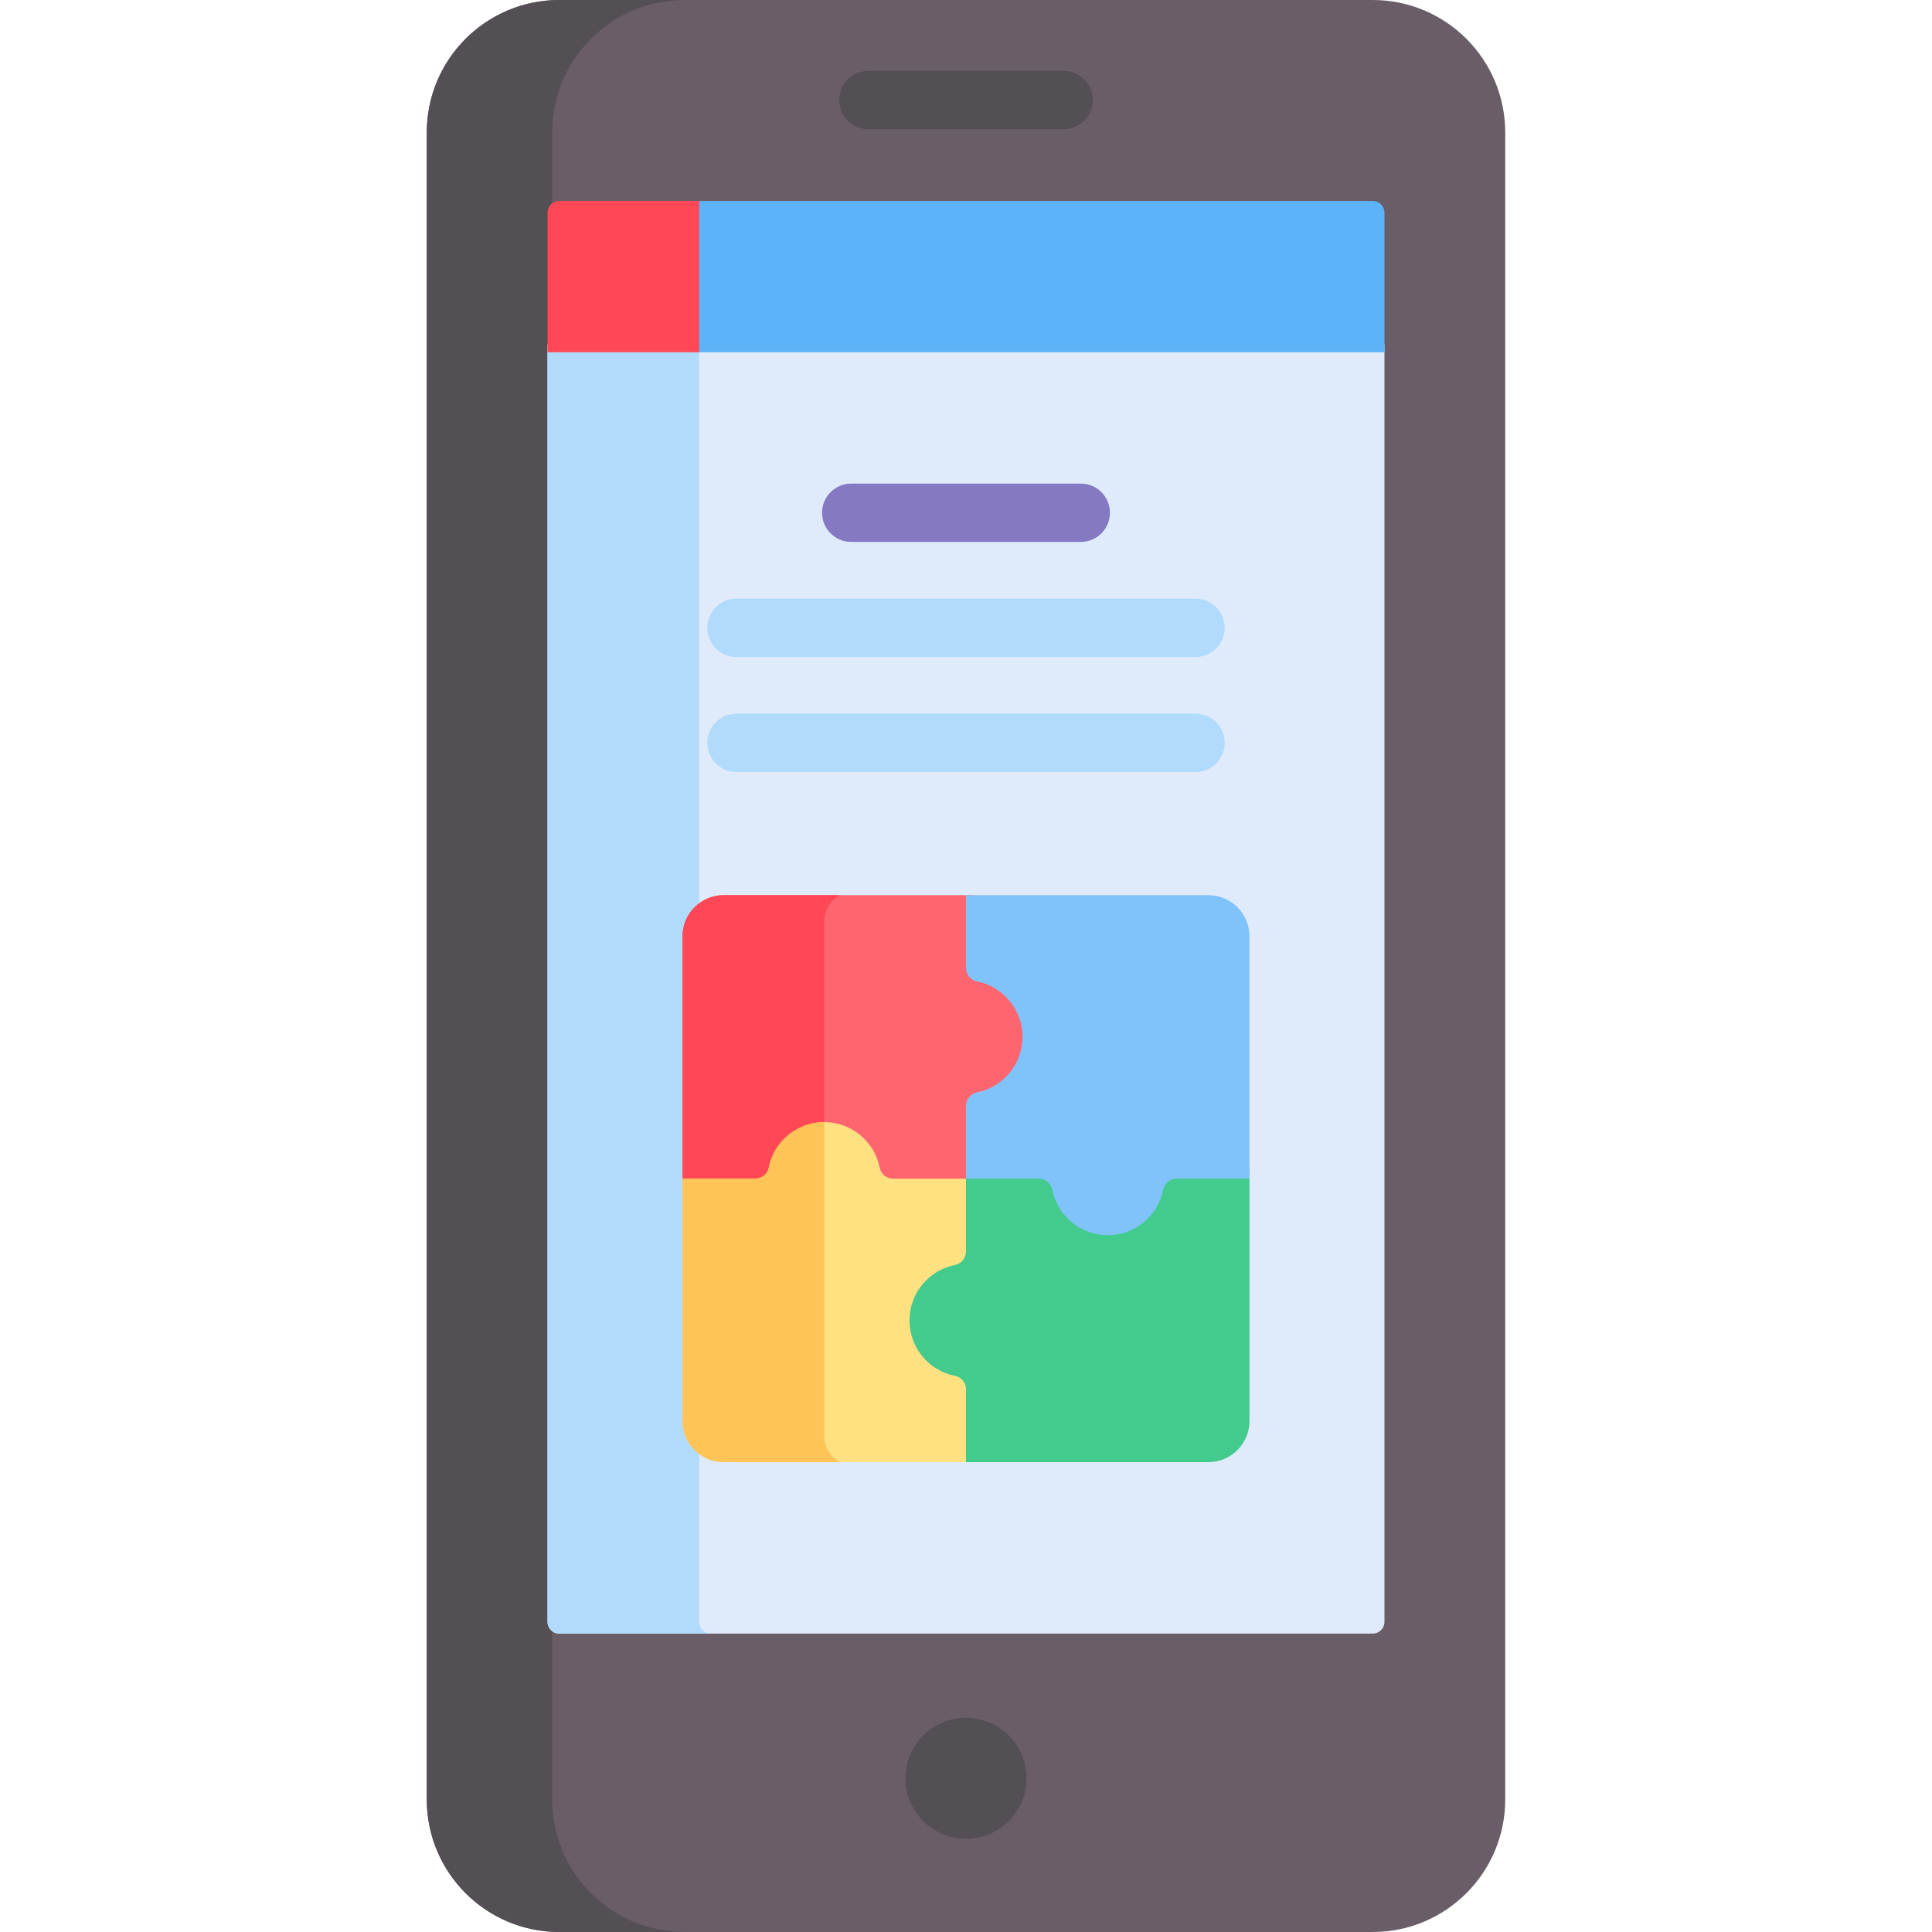 <svg id="Capa_1" enable-background="new 0 0 512 512" height="512" viewBox="0 0 512 512" width="512" xmlns="http://www.w3.org/2000/svg"><g><path d="m363.779 0h-215.558c-19.397 0-35.121 15.724-35.121 35.12v441.758c0 19.397 15.724 35.121 35.121 35.121h215.558c19.397 0 35.121-15.724 35.121-35.121v-441.758c0-19.396-15.724-35.12-35.121-35.12z" fill="#695d67"/><path d="m146.323 476.879v-441.759c0-19.396 15.724-35.12 35.121-35.12h-33.223c-19.397 0-35.121 15.724-35.121 35.12v441.758c0 19.397 15.724 35.121 35.121 35.121h33.223c-19.397.001-35.121-15.723-35.121-35.12z" fill="#544e55"/><path d="m145.101 91.293v338.513c0 1.72 1.4 3.12 3.12 3.12h215.558c1.72 0 3.12-1.4 3.12-3.12v-338.513z" fill="#dfebfa"/><path d="m185.282 429.806v-338.513h-40.181v338.513c0 1.72 1.4 3.12 3.12 3.12h40.181c-1.72 0-3.12-1.4-3.12-3.12z" fill="#b1dbfc"/><circle cx="256" cy="471.263" fill="#544e55" r="16.035"/><path d="m363.779 53.255h-180.557v40.098h183.676v-36.979c0-1.72-1.4-3.119-3.119-3.119z" fill="#5cb3f8"/><path d="m185.283 53.255h-37.062c-1.72 0-3.12 1.399-3.12 3.119v36.979h40.182z" fill="#ff4756"/><g><path d="m281.867 34.232h-51.736c-4.267 0-7.726-3.459-7.726-7.726s3.459-7.726 7.726-7.726h51.736c4.267 0 7.726 3.459 7.726 7.726s-3.459 7.726-7.726 7.726z" fill="#544e55"/></g><g><path d="m286.418 143.612h-60.837c-4.267 0-7.726-3.459-7.726-7.726s3.459-7.726 7.726-7.726h60.837c4.267 0 7.726 3.459 7.726 7.726s-3.459 7.726-7.726 7.726z" fill="#8479c2"/></g><g><path d="m316.837 174.104h-121.674c-4.267 0-7.726-3.459-7.726-7.726s3.459-7.726 7.726-7.726h121.674c4.267 0 7.726 3.459 7.726 7.726s-3.459 7.726-7.726 7.726z" fill="#b1dbfc"/></g><g><path d="m316.837 204.598h-121.674c-4.267 0-7.726-3.459-7.726-7.726s3.459-7.726 7.726-7.726h121.674c4.267 0 7.726 3.459 7.726 7.726 0 4.266-3.459 7.726-7.726 7.726z" fill="#b1dbfc"/></g><path d="m311.836 309.266c-1.739 0-3.245 1.222-3.583 2.928-1.361 6.87-7.421 12.049-14.691 12.049s-13.33-5.179-14.691-12.049c-.338-1.705-1.844-2.928-3.583-2.928h-22.38v22.38c0 1.739-1.222 3.245-2.928 3.583-6.87 1.361-12.049 7.421-12.049 14.691s5.179 13.329 12.049 14.691c1.706.338 2.928 1.844 2.928 3.583v19.289h67.346c5.979 0 10.87-4.892 10.87-10.87v-67.346h-19.288z" fill="#43cb8e"/><path d="m260.988 260.103c-1.706-.338-2.928-1.844-2.928-3.583v-19.29h-66.316c-5.979 0-10.87 4.892-10.87 10.87v66.316h19.289c1.739 0 3.245-1.222 3.583-2.928 1.361-6.87 7.421-12.049 14.691-12.049s13.33 5.179 14.691 12.049c.338 1.706 1.844 2.928 3.583 2.928l19.289-2.06 2.06-19.289c0-1.739 1.222-3.245 2.928-3.583 6.87-1.361 12.049-7.421 12.049-14.691s-5.179-13.329-12.049-14.69z" fill="#ff656f"/><path d="m218.437 244.186c0-2.99 1.679-5.606 4.139-6.955h-30.832c-5.979 0-10.87 4.892-10.87 10.87v66.316h19.289c1.739 0 3.245-1.222 3.583-2.928 1.361-6.87 7.421-12.049 14.691-12.049z" fill="#ff4756"/><path d="m320.255 237.23h-64.255v19.289c0 1.739 1.222 3.245 2.928 3.583 6.87 1.361 12.049 7.421 12.049 14.691s-5.179 13.329-12.049 14.691c-1.706.338-2.928 1.844-2.928 3.583v19.289h19.289c1.739 0 3.245 1.222 3.583 2.928 1.361 6.87 7.421 12.049 14.691 12.049s13.33-5.179 14.691-12.049c.338-1.705 1.844-2.928 3.583-2.928h19.289v-64.256c0-5.978-4.892-10.87-10.871-10.87z" fill="#80c3fa"/><path d="m253.072 335.228c1.706-.338 2.928-1.844 2.928-3.583v-19.289h-19.29c-1.739 0-3.245-1.222-3.583-2.928-1.361-6.87-7.421-12.049-14.691-12.049s-13.33 5.179-14.691 12.049c-.338 1.706-1.844 2.928-3.583 2.928h-19.289v64.256c0 5.979 4.892 10.87 10.87 10.87h64.257v-19.289c0-1.739-1.222-3.245-2.928-3.583-6.87-1.361-12.049-7.421-12.049-14.691s5.179-13.329 12.049-14.691z" fill="#ffe181"/><path d="m218.437 380.527v-83.147c-7.27 0-13.33 5.179-14.691 12.049-.338 1.705-1.844 2.928-3.583 2.928h-19.289v64.256c0 5.979 4.892 10.87 10.87 10.87h30.832c-2.461-1.35-4.139-3.966-4.139-6.956z" fill="#fec458"/></g></svg>